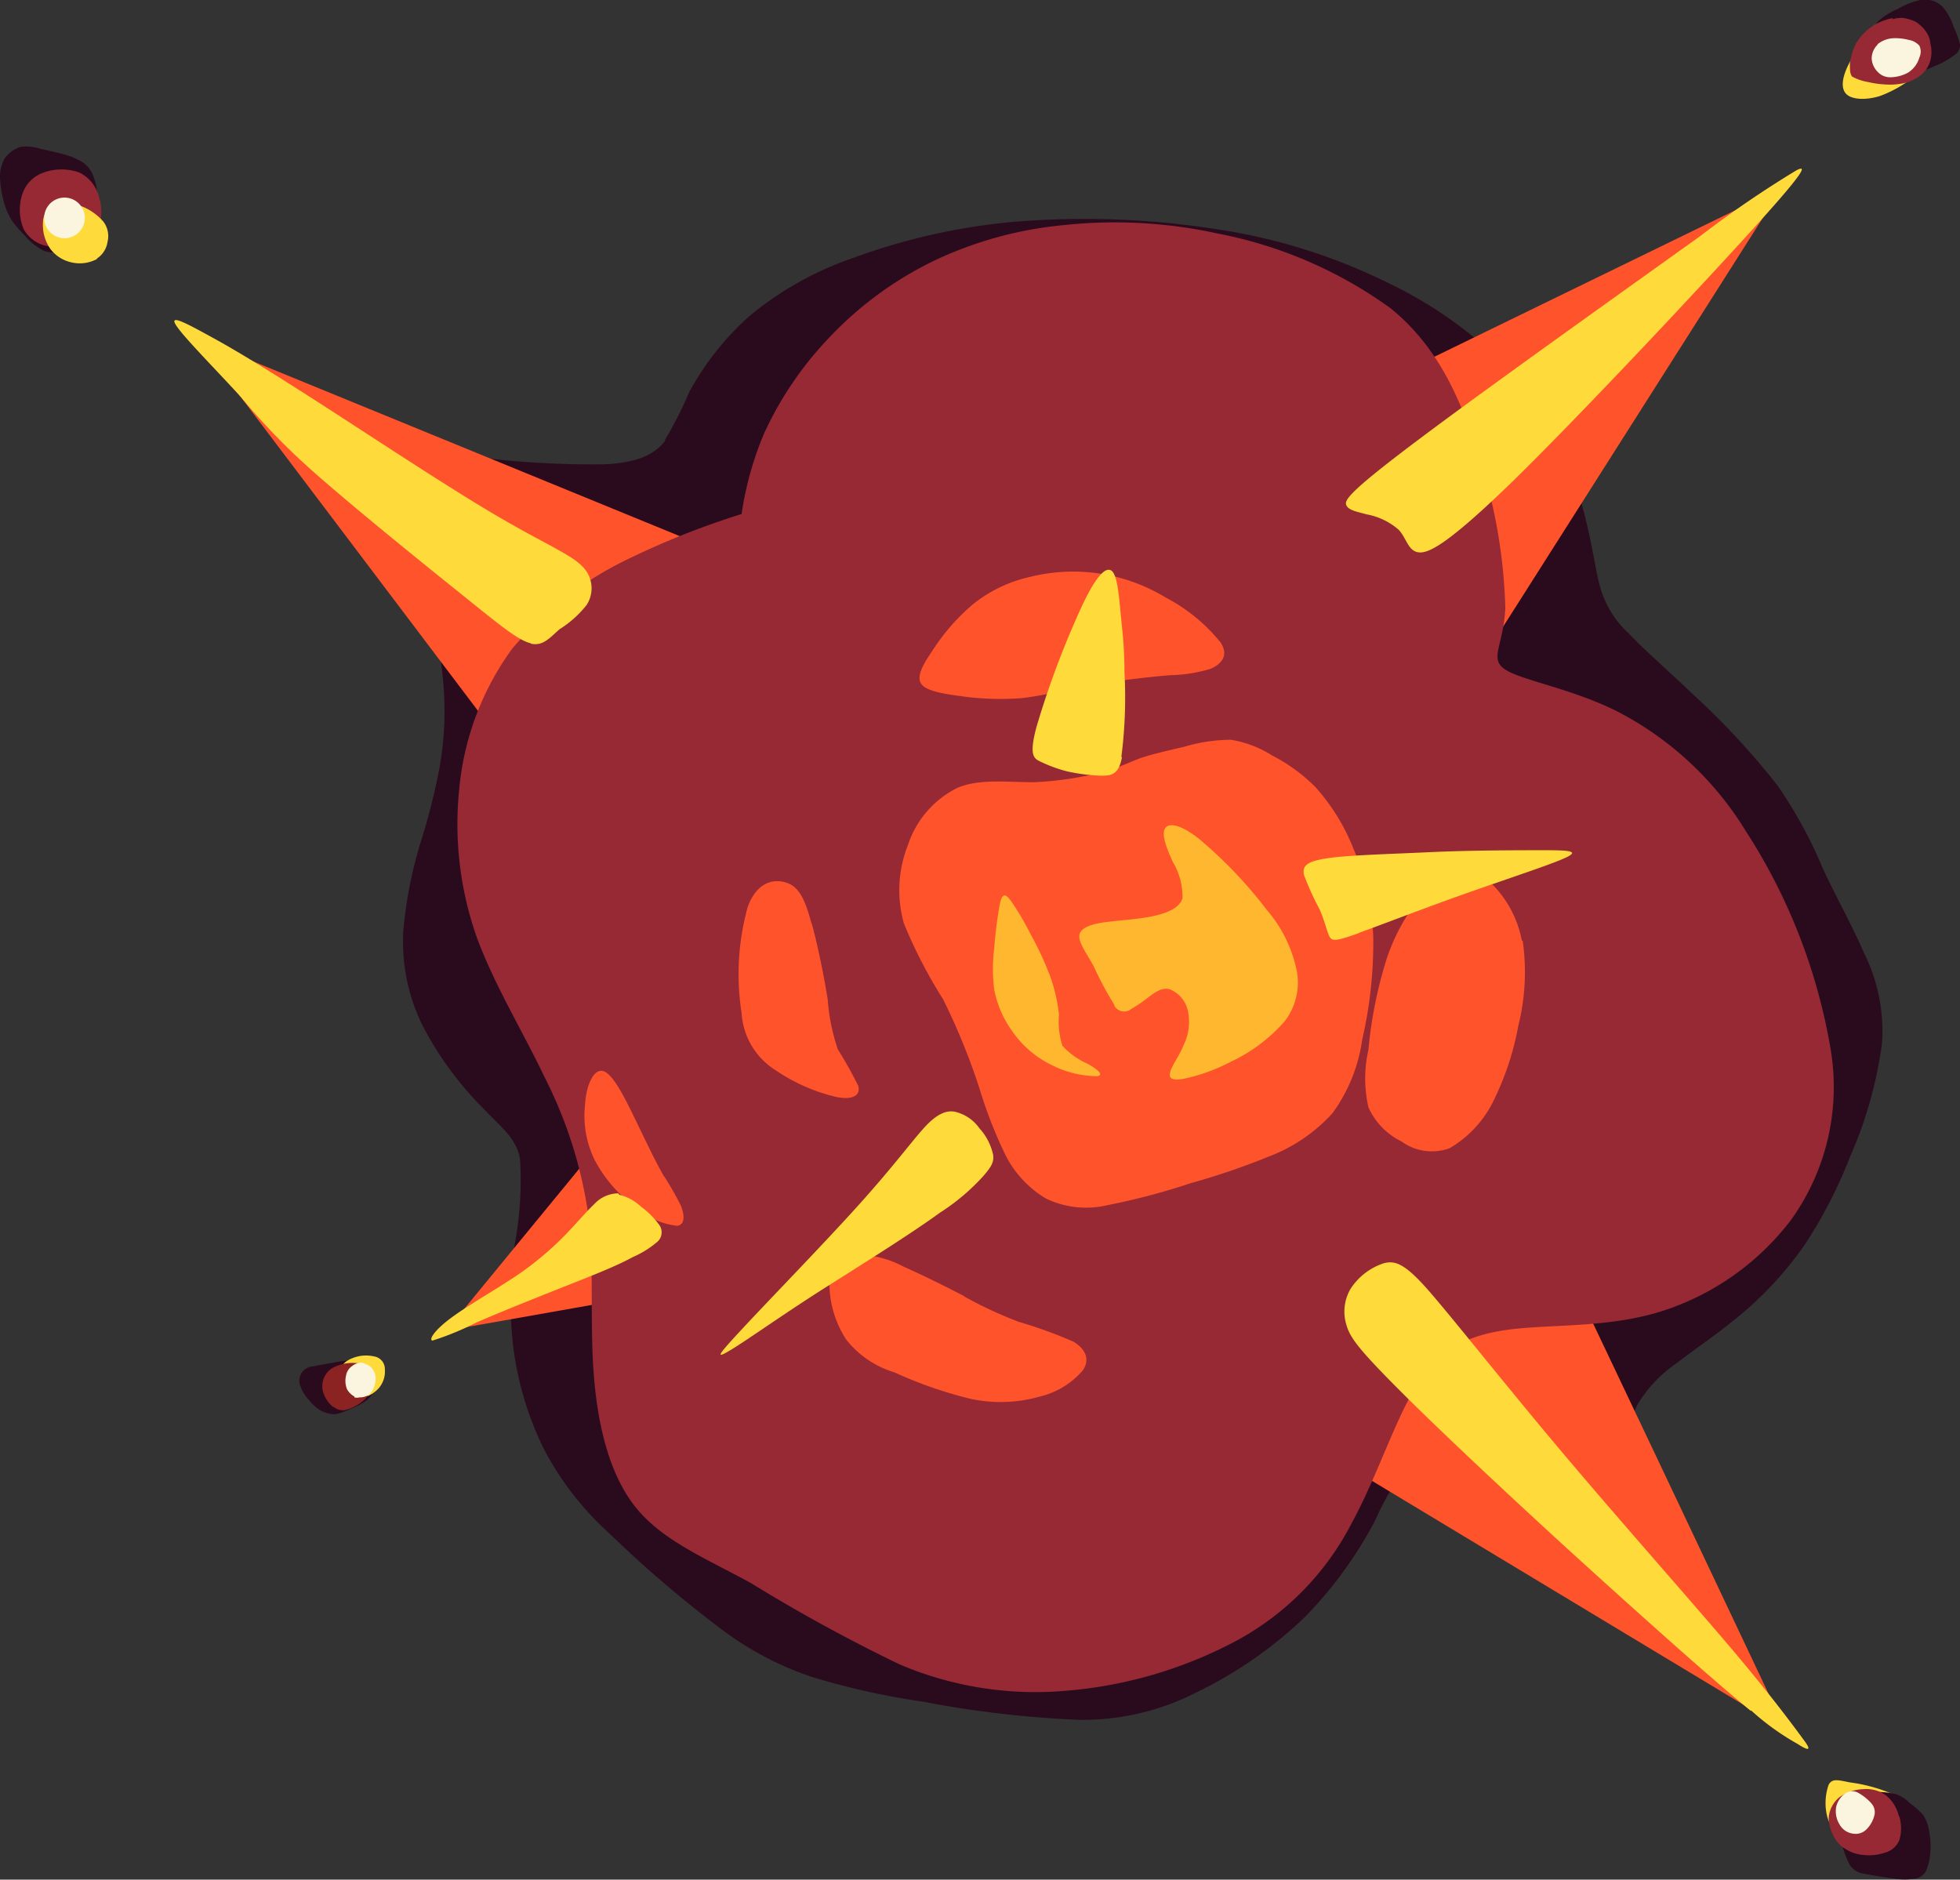<svg xmlns="http://www.w3.org/2000/svg" viewBox="0 0 108.07 103.64"><rect x="0" y="0" width="108.07" height="103.64" fill="#333333" stroke="none"/><defs><style>.cls-1{fill:#2a0b1e;}.cls-1,.cls-2,.cls-3,.cls-4,.cls-5,.cls-6,.cls-7{fill-rule:evenodd;}.cls-2{fill:#ff532b;}.cls-3{fill:#962934;}.cls-4{fill:#feda3b;}.cls-5{fill:#ffb72f;}.cls-6{fill:#fbf5df;}.cls-7{fill:#8b2322;}</style></defs><g id="Capa_2" data-name="Capa 2"><g id="Layer_1" data-name="Layer 1"><path class="cls-1" d="M36.69,24.28c-.51.67-1.33,1.22-3.33,1.32a51.1,51.1,0,0,1-7.78-.49c-2.57-.32-4.48-.64-5.9-.83s-2.35-.27-1.7.33a33.16,33.16,0,0,1,4.13,3.26c1.19,1.37,1.29,2.82,1.56,4.52s.64,3.65.78,5.37a17.69,17.69,0,0,1-.21,4.53,34.63,34.63,0,0,1-1,4,23.75,23.75,0,0,0-1,5,10.43,10.43,0,0,0,1.06,5.26,18.55,18.55,0,0,0,3.28,4.5c1.06,1.12,1.86,1.67,2.09,2.83a19.1,19.1,0,0,1-.3,4.79,21.79,21.79,0,0,0-.07,5.6A17.7,17.7,0,0,0,30,79.92a16.67,16.67,0,0,0,3.63,4.66,65.2,65.2,0,0,0,6.09,5.21,17.55,17.55,0,0,0,5,2.66,41.2,41.2,0,0,0,6.18,1.38,57.67,57.67,0,0,0,8.65,1A13.74,13.74,0,0,0,66,93.3a23.18,23.18,0,0,0,5.92-4.11,22.66,22.66,0,0,0,3.9-5.35,16.7,16.7,0,0,1,2.51-4,3.23,3.23,0,0,1,3.86-.46,22.67,22.67,0,0,1,5.53,4.19c1.74,1.67,3.1,3.19,3.79,3.46s.68-.69.3-2.2-1.11-3.54-1.47-4.87-.37-2,0-2.6a7.39,7.39,0,0,1,2.11-2.2c1.06-.82,2.46-1.75,3.74-2.85a19.58,19.58,0,0,0,3.34-3.71A25.59,25.59,0,0,0,102,63.8a23.08,23.08,0,0,0,1.77-6.27,9.63,9.63,0,0,0-1-5c-.67-1.54-1.54-3.1-2.25-4.61A24.69,24.69,0,0,0,98,43.3a41.48,41.48,0,0,0-4.57-4.94c-1.54-1.47-2.8-2.55-3.63-3.44a5.49,5.49,0,0,1-1.58-2.58c-.29-1.07-.44-2.52-1-4.5a18.68,18.68,0,0,0-3.33-6.72,23,23,0,0,0-7.23-5.46,31.93,31.93,0,0,0-9.43-3,47.23,47.23,0,0,0-11.32-.43,34.63,34.63,0,0,0-8.89,2,18.12,18.12,0,0,0-5.76,3.25A15.67,15.67,0,0,0,38,21.62a21.17,21.17,0,0,1-1.35,2.66Z"/><polygon class="cls-2" points="69.38 24.4 98.27 10.33 79.21 40.33 69.38 24.4"/><polygon class="cls-2" points="24.61 73.37 42.25 70.25 34.6 61.2 24.61 73.37"/><path class="cls-2" d="M68.76,77.5,98.47,95.41Q91.35,80.34,84.19,65.29H70.64C70,69.36,69.4,73.42,68.76,77.5Z"/><polygon class="cls-2" points="29.73 43.66 10.82 18.64 42.31 31.54 29.73 43.66"/><path class="cls-3" d="M40.93,28.33a45,45,0,0,0-6.31,2.5,19.26,19.26,0,0,0-6.38,4.94,15.53,15.53,0,0,0-2.92,7.75,18.74,18.74,0,0,0,1,8.25c1,2.66,2.54,5.16,3.72,7.65A24.28,24.28,0,0,1,32.44,67c.3,2.55.11,5.16.25,8s.69,5.83,2.16,7.85,3.93,3,6.54,4.43a91,91,0,0,0,8.23,4.5,19.11,19.11,0,0,0,9.11,1.45,24.07,24.07,0,0,0,9.64-2.87A15.33,15.33,0,0,0,74.52,84C76,81.3,77,78,78.32,76.06s3.07-2.57,5.34-2.8,5.08-.09,7.83-.92a14.48,14.48,0,0,0,7.28-5.1,12.56,12.56,0,0,0,2.16-9.43,31.89,31.89,0,0,0-4.68-12A17.94,17.94,0,0,0,89,39.14c-2.54-1.22-5.09-1.63-6-2.22s-.11-1.29,0-3.38a29.49,29.49,0,0,0-1.53-8.61c-1-3.1-2.25-5.86-4.78-7.92a23.94,23.94,0,0,0-9.53-4.13,26.54,26.54,0,0,0-8.59-.46,21.29,21.29,0,0,0-7.16,2,19.83,19.83,0,0,0-5.76,4.27,19.23,19.23,0,0,0-3.52,5.21,18.14,18.14,0,0,0-1.24,4.44Z"/><path class="cls-2" d="M67.32,35.45a9.6,9.6,0,0,0-3.06-2.51,9.81,9.81,0,0,0-7.51-1.12,7.62,7.62,0,0,0-3.14,1.53,11.41,11.41,0,0,0-2.2,2.53c-.55.8-.88,1.43-.62,1.82s1.17.55,2.16.68a15.59,15.59,0,0,0,3.32.12c1.18-.12,2.44-.46,3.91-.72s3.16-.45,4.31-.55a8.12,8.12,0,0,0,2.28-.36c.54-.25,1-.69.55-1.42ZM83.91,51.86a6,6,0,0,0-2.1-3.53,2,2,0,0,0-2.76.31,10.83,10.83,0,0,0-2.6,4.25,24.18,24.18,0,0,0-1,5,7.17,7.17,0,0,0,0,3.16,3.85,3.85,0,0,0,1.83,1.89,2.84,2.84,0,0,0,2.65.37,6.14,6.14,0,0,0,2.47-2.72,15.6,15.6,0,0,0,1.31-4,12.27,12.27,0,0,0,.25-4.71ZM61,42.51a18.1,18.1,0,0,1-4,.62c-1.5,0-3-.2-4.21.31a5.4,5.4,0,0,0-2.73,3.16,6.74,6.74,0,0,0-.22,4.32A26.9,26.9,0,0,0,52,55.1,35.76,35.76,0,0,1,54,60a25.2,25.2,0,0,0,1.43,3.67,5.87,5.87,0,0,0,2.25,2.42,5.11,5.11,0,0,0,3.39.36,37.24,37.24,0,0,0,4.58-1.21,39.53,39.53,0,0,0,4.31-1.47,9.09,9.09,0,0,0,3.51-2.39,9,9,0,0,0,1.64-4.06,23.94,23.94,0,0,0,.61-5.61,13.65,13.65,0,0,0-1.1-4.93,11.31,11.31,0,0,0-2.09-3.38,9.4,9.4,0,0,0-2.38-1.74,6.1,6.1,0,0,0-2.28-.87,9.2,9.2,0,0,0-2.59.39c-.87.2-1.7.39-2.3.59s-1,.44-1.91.73ZM44.75,50.94c-.33-1.24-.65-2-1.33-2.25s-1.66-.13-2.19,1.31a13.87,13.87,0,0,0-.34,5.86A4,4,0,0,0,42.75,59a10,10,0,0,0,3.38,1.49c.94.18,1.33-.12,1.19-.62a21.83,21.83,0,0,0-1.12-2,10.86,10.86,0,0,1-.56-2.75c-.2-1.26-.55-3-.89-4.23ZM36.62,64.88c-.39-.67-.83-1.58-1.42-2.8s-1.31-2.76-1.88-3-1,.76-1.06,1.81A5.53,5.53,0,0,0,32.81,64a7.63,7.63,0,0,0,2.27,2.59,4.1,4.1,0,0,0,2.27,1c.44-.07.39-.62.19-1.12a17.54,17.54,0,0,0-.92-1.61Zm16.51,6.57c-1.06-.55-2.32-1.17-3.31-1.61a5.71,5.71,0,0,0-2.5-.67,1.51,1.51,0,0,0-1.58,1.31,5.7,5.7,0,0,0,.91,3.37,5.31,5.31,0,0,0,2.67,1.82,23,23,0,0,0,4.24,1.47A7.9,7.9,0,0,0,57.35,77a4.49,4.49,0,0,0,2.37-1.46c.36-.55.18-1.13-.53-1.56a24.61,24.61,0,0,0-3-1.09,22.77,22.77,0,0,1-3-1.39Z"/><path class="cls-4" d="M29.27,35.49c.69.16,1.08-.37,1.59-.8a5.8,5.8,0,0,0,1.49-1.34,1.69,1.69,0,0,0-.23-2.11c-.67-.69-2.07-1.24-4.73-2.8s-6.57-4.15-9.44-6-4.73-3-6.17-3.79-2.5-1.38-2.07-.71,2.34,2.59,3.56,3.94a37.09,37.09,0,0,0,3.86,4c2.11,1.88,5.74,4.82,8.08,6.7s3.35,2.73,4.06,2.89Z"/><path class="cls-4" d="M34.09,65.8a1.82,1.82,0,0,0-1.33.6c-.5.47-1.1,1.21-1.84,1.94a17.36,17.36,0,0,1-2.73,2.19c-1.12.73-2.48,1.51-3.35,2.16s-1.21,1.17-1,1.23a15.63,15.63,0,0,0,2.43-1c1.54-.67,3.91-1.61,5.53-2.25s2.44-1,3.1-1.36a5.33,5.33,0,0,0,1.38-.87.7.7,0,0,0,.07-.9,4.56,4.56,0,0,0-1-1,2.63,2.63,0,0,0-1.2-.66Z"/><path class="cls-4" d="M54,62.21a2.27,2.27,0,0,0-1.35-.91c-.47-.09-1,.11-1.72.91s-1.7,2.14-3.63,4.28S42.48,71.6,41,73.19s-1.61,1.79-.67,1.22,2.94-2,5.2-3.43,4.77-3,6.29-4.11a11.77,11.77,0,0,0,2.43-2.06c.35-.42.57-.69.51-1.13A3.15,3.15,0,0,0,54,62.21Z"/><path class="cls-4" d="M96.54,94.34c-1.76-1.43-4.86-4.18-8.65-7.61s-8.22-7.57-10.65-10-2.8-3-3-3.67a2.48,2.48,0,0,1,.23-2,3.47,3.47,0,0,1,1.81-1.4c.65-.18,1.2,0,2.62,1.65s3.76,4.62,6.8,8.25,6.82,7.89,9.39,10.9S99,95.32,99.5,96s0,.41-.38.16a13.84,13.84,0,0,1-2.58-1.86Z"/><path class="cls-4" d="M74.89,51.45c1.29-.46,3.7-1.4,6-2.21s4.44-1.51,5.33-1.9.46-.46-1-.46-4.11,0-6.45.11-4.41.16-5.56.33-1.42.41-1.31.93a15.8,15.8,0,0,0,.87,1.91c.28.65.39,1.19.53,1.47s.33.28,1.63-.18Z"/><path class="cls-4" d="M61.83,41.73A25.71,25.71,0,0,0,62,37.05c0-1.51-.14-2.45-.23-3.42s-.19-2-.51-2.18-.85.32-1.68,2.13a49.11,49.11,0,0,0-2.43,6.5c-.43,1.61-.14,1.75.25,1.93a7.68,7.68,0,0,0,1.47.53,10.32,10.32,0,0,0,1.8.23c.55,0,1,0,1.19-1Z"/><path class="cls-4" d="M83.5,26.45c-3.72,3.62-4.77,4.1-5.32,4s-.63-.78-1.06-1.24a3.71,3.71,0,0,0-1.77-.85c-.59-.16-1-.23-1.12-.51s.21-.78,4.09-3.69S89.68,15.93,93.77,13a57.82,57.82,0,0,1,5.3-3.62c.48-.23.69-.18-2.41,3.24S87.2,22.82,83.5,26.45Z"/><path class="cls-5" d="M57.84,53.67a17.18,17.18,0,0,0-1-2.13,15.31,15.31,0,0,0-1.13-1.91c-.3-.39-.46-.34-.58.21a22.9,22.9,0,0,0-.31,2.44,9.12,9.12,0,0,0,0,2.29,5.81,5.81,0,0,0,1,2.3,5.65,5.65,0,0,0,2.26,1.9,5.57,5.57,0,0,0,2.43.57c.37-.07,0-.38-.53-.68a4.08,4.08,0,0,1-1.4-1,4.36,4.36,0,0,1-.19-1.72,9.37,9.37,0,0,0-.54-2.26Z"/><path class="cls-5" d="M61.44,55.4a18.39,18.39,0,0,1-1.13-2.11c-.41-.74-.82-1.29-.8-1.68s.5-.62,1.28-.74,1.82-.16,2.71-.34,1.54-.48,1.7-1a3.73,3.73,0,0,0-.53-2c-.34-.74-.62-1.47-.45-1.82s.8-.32,1.9.55a24.49,24.49,0,0,1,3.72,3.9,7.47,7.47,0,0,1,1.66,3.36,3.49,3.49,0,0,1-.69,2.82,9,9,0,0,1-2.94,2.2,10,10,0,0,1-2.64.95c-.58.09-.8,0-.71-.37s.5-.89.75-1.51a2.93,2.93,0,0,0,.23-1.87,1.66,1.66,0,0,0-1-1.19c-.41-.12-.77.14-1.12.39a7.59,7.59,0,0,1-1,.69.62.62,0,0,1-.94-.18Z"/><path class="cls-4" d="M101.76,101.54a2.51,2.51,0,0,1-1-1.33,3.08,3.08,0,0,1,.07-1.81c.2-.35.52-.25,1.17-.12a8.7,8.7,0,0,1,2.25.6,1.4,1.4,0,0,1,.85,1.27,1.83,1.83,0,0,1-.65,1.33,2.22,2.22,0,0,1-1.42.5,2.09,2.09,0,0,1-1.28-.44Z"/><path class="cls-1" d="M101.43,101.15a6.8,6.8,0,0,0,.48,1.52,1.06,1.06,0,0,0,.85.64c.46.1,1.22.21,1.73.28a3.4,3.4,0,0,0,1.05,0,.81.81,0,0,0,.64-.39,3.18,3.18,0,0,0,.26-1.13,4.18,4.18,0,0,0-.07-1.08,2.14,2.14,0,0,0-.35-.94,4.44,4.44,0,0,0-.71-.62,2,2,0,0,0-.76-.5,4.63,4.63,0,0,0-1.46-.11,4.2,4.2,0,0,0-1.41.32c-.31.18-.34.41-.36.73a4.65,4.65,0,0,0,.11,1.26Z"/><path class="cls-3" d="M104.7,100.15A2.11,2.11,0,0,0,104,99a1.87,1.87,0,0,0-1.24-.35,2.46,2.46,0,0,0-1.33.44,1.62,1.62,0,0,0-.6,1.14,2.28,2.28,0,0,0,.34,1.13,1.51,1.51,0,0,0,.57.58,2.15,2.15,0,0,0,1,.34,2.71,2.71,0,0,0,1.17-.12,1.21,1.21,0,0,0,.81-.68,2.24,2.24,0,0,0,0-1.33Z"/><path class="cls-6" d="M103.36,100.05a1.64,1.64,0,0,1-.41.78.84.84,0,0,1-.74.28,1,1,0,0,1-.78-.51,1.37,1.37,0,0,1-.18-1,1.26,1.26,0,0,1,.53-.74.68.68,0,0,1,.69,0,2.83,2.83,0,0,1,.71.57.73.73,0,0,1,.18.62Z"/><path class="cls-1" d="M103,2.06a3.14,3.14,0,0,1,.59-.92A3.65,3.65,0,0,1,104.63.5,4.24,4.24,0,0,1,105.89,0a1.4,1.4,0,0,1,1.19.34,3.13,3.13,0,0,1,.65,1.17,4.82,4.82,0,0,1,.34.94.63.63,0,0,1-.3.58,4.38,4.38,0,0,1-1.06.6,6.29,6.29,0,0,1-1.39.46,2,2,0,0,1-1.2,0A3.43,3.43,0,0,1,103,3.37a1,1,0,0,1-.34-.73,1.41,1.41,0,0,1,.25-.58Z"/><path class="cls-4" d="M105.57,4.2a6.75,6.75,0,0,1-1.93,1.1c-.76.23-1.58.21-1.88-.16s-.14-1.06.29-1.82a4.21,4.21,0,0,1,1.77-1.86,1.81,1.81,0,0,1,1.93.28,2,2,0,0,1,.55,1.49c0,.42-.25.62-.73,1Z"/><path class="cls-3" d="M104.35,1a3.38,3.38,0,0,0-1,.37,3.19,3.19,0,0,0-1,1A3.33,3.33,0,0,0,102,3.51c0,.34,0,.55.12.71a2.69,2.69,0,0,0,.87.3,5.49,5.49,0,0,0,1,.14,3.7,3.7,0,0,0,1.1-.1,2.33,2.33,0,0,0,.87-.46,1.6,1.6,0,0,0,.48-.78,1.88,1.88,0,0,0,0-.91,1.4,1.4,0,0,0-.26-.69,2.06,2.06,0,0,0-.57-.53A2.75,2.75,0,0,0,105,1a1,1,0,0,0-.32,0,1,1,0,0,0-.32.06Z"/><path class="cls-6" d="M103.54,2.45a1.08,1.08,0,0,0-.34.78,1.12,1.12,0,0,0,.32.72.93.93,0,0,0,.71.31,2.07,2.07,0,0,0,1-.27,1.47,1.47,0,0,0,.6-.82.76.76,0,0,0,0-.65,1,1,0,0,0-.59-.32,2.87,2.87,0,0,0-.9-.09,1.51,1.51,0,0,0-.83.34Z"/><path class="cls-1" d="M3.74,13.79a2.08,2.08,0,0,1-1.3.05A3.33,3.33,0,0,1,1.38,13a6.45,6.45,0,0,1-.76-.89,4.2,4.2,0,0,1-.43-1.06A5.84,5.84,0,0,1,0,9.77,2,2,0,0,1,.28,8.7a1.73,1.73,0,0,1,.85-.6,2.41,2.41,0,0,1,1.05.09c.39.09.85.19,1.26.3a3.68,3.68,0,0,1,1,.39,1.53,1.53,0,0,1,.64.67,3.4,3.4,0,0,1,.27,1,5.52,5.52,0,0,1,0,1.28,2.78,2.78,0,0,1-.51,1.26,2.42,2.42,0,0,1-1.1.71Z"/><path class="cls-3" d="M4.48,13.41a3.2,3.2,0,0,1-1.73.18,1.88,1.88,0,0,1-1.44-.95,2.75,2.75,0,0,1-.09-1.9A1.87,1.87,0,0,1,2.39,9.52a2.92,2.92,0,0,1,2,0A2.07,2.07,0,0,1,5.47,10.9a2.71,2.71,0,0,1,0,1.58,1.61,1.61,0,0,1-1,.93Z"/><path class="cls-4" d="M5.35,14.28a2,2,0,0,1-1.35.2,2,2,0,0,1-1.22-.75,2.3,2.3,0,0,1-.41-1.47,1.1,1.1,0,0,1,.66-1,1.79,1.79,0,0,1,1.35.07,3.09,3.09,0,0,1,1.32.89,1.32,1.32,0,0,1,.23,1.11,1.32,1.32,0,0,1-.58.92Z"/><path class="cls-6" d="M3.45,13.13a1.12,1.12,0,1,0,0-2.23,1.12,1.12,0,0,0,0,2.23Z"/><path class="cls-1" d="M19.33,75a9.28,9.28,0,0,0-1,.14c-.37.07-.76.13-1.06.2a.79.79,0,0,0-.71,1.08,2.1,2.1,0,0,0,.46.76,2.39,2.39,0,0,0,.62.57,1.69,1.69,0,0,0,.85.23,2.93,2.93,0,0,0,.81-.29,4.12,4.12,0,0,0,.84-.42,1.44,1.44,0,0,0,.46-.55,1,1,0,0,0,.1-.53.84.84,0,0,0-.23-.46,2.59,2.59,0,0,0-.46-.48,1.18,1.18,0,0,0-.67-.25Z"/><path class="cls-4" d="M19.22,77a1.41,1.41,0,0,1-.55-.86,1.09,1.09,0,0,1,.46-1.1,2,2,0,0,1,1.49-.25.7.7,0,0,1,.6.71,1.42,1.42,0,0,1-.35,1.06,1.86,1.86,0,0,1-1,.55.68.68,0,0,1-.69-.11Z"/><path class="cls-7" d="M18.37,77.58a1.66,1.66,0,0,1-.58-.93,1.19,1.19,0,0,1,.49-1.19,2.33,2.33,0,0,1,1.6-.27.78.78,0,0,1,.65.76,1.63,1.63,0,0,1-.37,1.16,2.37,2.37,0,0,1-1,.6.75.75,0,0,1-.75-.13Z"/><path class="cls-6" d="M19.54,77a1,1,0,0,1-.41-.41,1.24,1.24,0,0,1-.05-.74.79.79,0,0,1,.34-.53.78.78,0,0,1,.51-.18,1,1,0,0,1,.48.21.86.86,0,0,1,.28.46,1.2,1.2,0,0,1-.05.62,1,1,0,0,1-.34.5.92.92,0,0,1-.48.12.54.54,0,0,1-.28,0Z"/></g></g></svg>